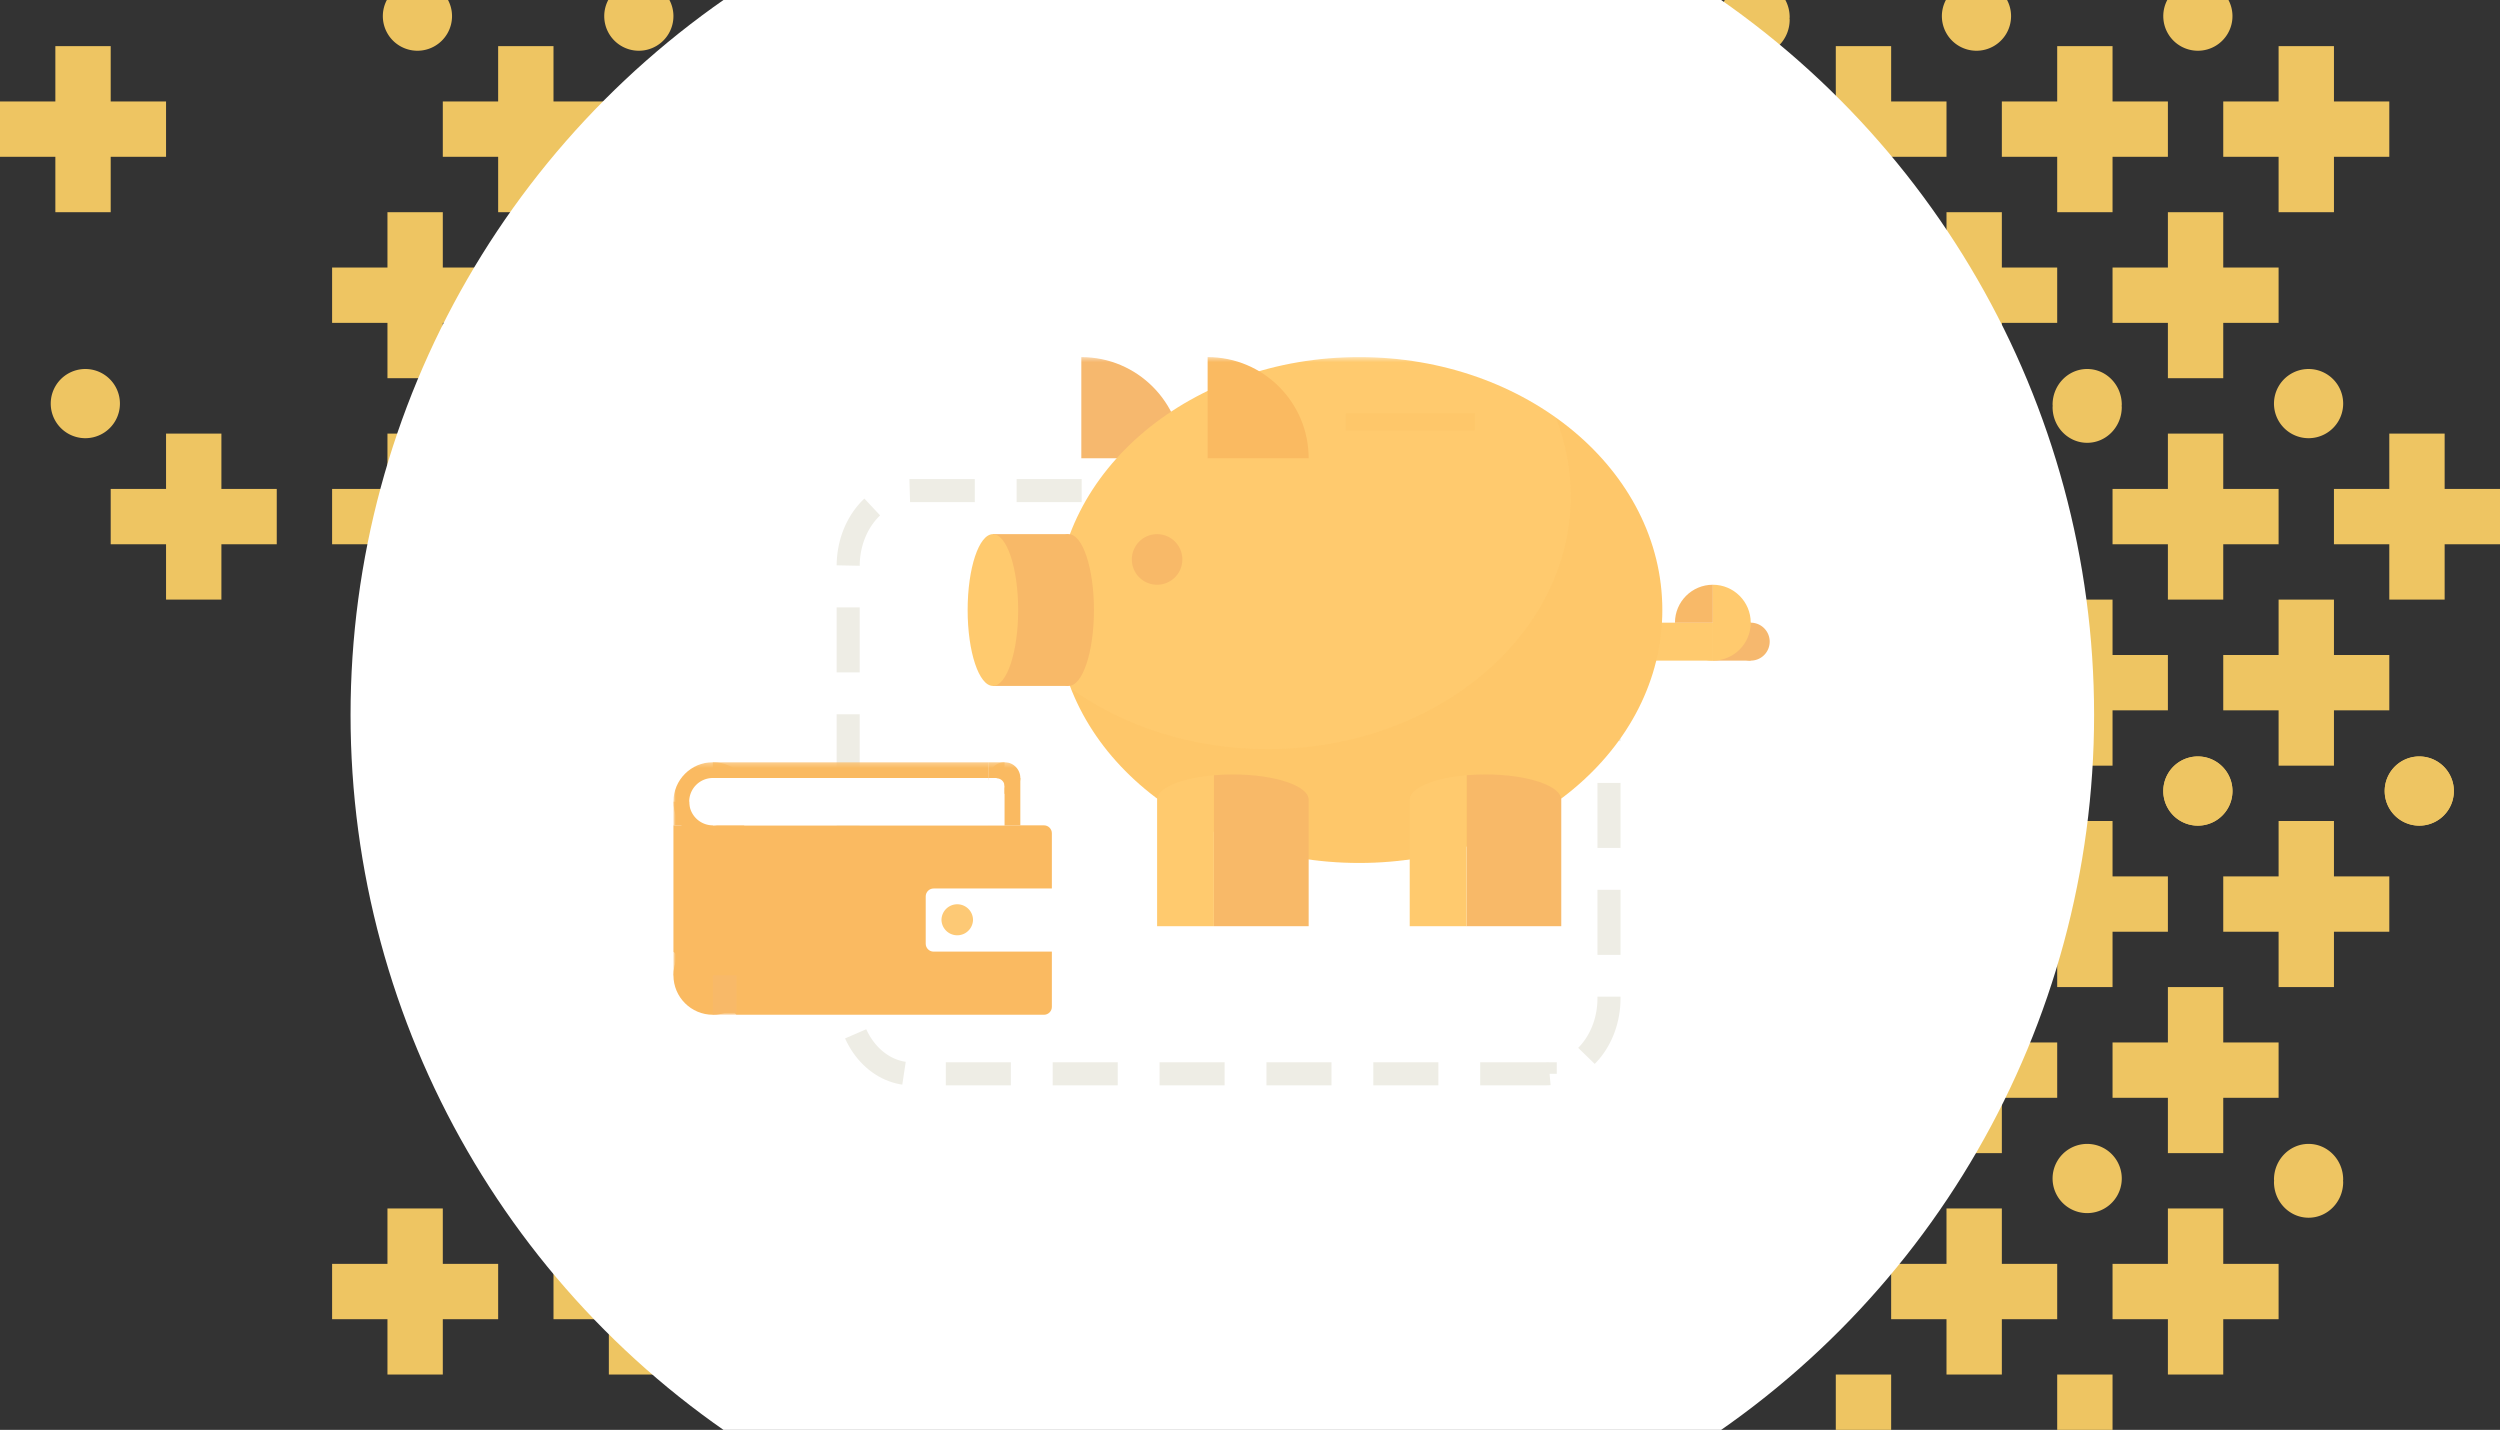 <svg width="542" height="310" viewBox="0 0 542 310" xmlns="http://www.w3.org/2000/svg" xmlns:xlink="http://www.w3.org/1999/xlink"><rect x="0" y="0" width="542" height="310" fill="#333333" stroke="none"/><title>discountsMaquee</title><defs><path id="a" d="M0 .42h191.154v143.166H0"/><path id="c" d="M9.515.42h191.153v143.166H9.515V.42z"/><path id="e" d="M0 .248h85.462V55H0"/><path id="g" d="M0 .248h85.462V55H0V.248z"/></defs><g fill="none" fill-rule="evenodd"><g fill="#EEC562"><path d="M90.5-4a7.5 7.5 0 1 0 0 15 7.5 7.5 0 0 0 0-15M138.5-4a7.5 7.5 0 1 0 0 15 7.5 7.5 0 0 0 0-15M96 82V70h12V58H96V46H84v12H72v12h12v12h12zM120 46V34h12V22h-12V10h-12v12H96v12h12v12h12zM96 130v-12h12v-12H96V94H84v12H72v12h12v12h12zM18.5 80a7.5 7.5 0 1 0 0 15 7.5 7.5 0 0 0 0-15M12 46h12V34h12V22H24V10H12v12H0v12h12v12zM48 130v-12h12v-12H48V94H36v12H24v12h12v12h12zM380.5 12c4.142 0 7.5-3.466 7.5-7.742 0-.09-.022-.17-.026-.258.004-.087.026-.17.026-.258C388-.534 384.642-4 380.5-4c-4.142 0-7.5 3.466-7.5 7.742 0 .09.022.17.026.258-.004.087-.026.17-.026.258 0 4.276 3.358 7.742 7.5 7.742M428.5-4a7.5 7.5 0 1 0 0 15 7.5 7.5 0 0 0 0-15M476.5-4a7.5 7.5 0 1 0 0 15 7.5 7.5 0 0 0 0-15M482 82V70h12V58h-12V46h-12v12h-12v12h12v12h12zM434 82V70h12V58h-12V46h-12v12h-12v12h12v12h12zM458 46V34h12V22h-12V10h-12v12h-12v12h12v12h12zM452.5 96c4.142 0 7.5-3.466 7.5-7.742 0-.09-.022-.17-.026-.258.004-.087.026-.17.026-.258 0-4.276-3.358-7.742-7.5-7.742-4.142 0-7.5 3.466-7.5 7.742 0 .09.022.17.026.258-.004.087-.026.17-.026.258 0 4.276 3.358 7.742 7.5 7.742M476.5 164a7.5 7.5 0 1 0 0 15 7.5 7.5 0 0 0 0-15M482 130v-12h12v-12h-12V94h-12v12h-12v12h12v12h12zM470 154v-12h-12v-12h-12v12h-12v12h12v12h12v-12h12zM500.5 95a7.5 7.5 0 1 0 0-15 7.5 7.5 0 0 0 0 15M506 46V34h12V22h-12V10h-12v12h-12v12h12v12h12zM518 154v-12h-12v-12h-12v12h-12v12h12v12h12v-12h12zM530 130v-12h12v-12h-12V94h-12v12h-12v12h12v12h12zM524.5 164a7.5 7.5 0 1 0 0 15 7.5 7.5 0 0 0 0-15M410 46V34h12V22h-12V10h-12v12h-12v12h12v12h12zM144 298v-12h12v-12h-12v-12h-12v12h-12v12h12v12h12zM96 298v-12h12v-12H96v-12H84v12H72v12h12v12h12z"/><path d="M476.5 164a7.5 7.5 0 1 0 0 15 7.5 7.5 0 0 0 0-15M524.5 164a7.5 7.5 0 1 0 0 15 7.5 7.5 0 0 0 0-15M482 250v-12h12v-12h-12v-12h-12v12h-12v12h12v12h12zM506 214v-12h12v-12h-12v-12h-12v12h-12v12h12v12h12zM500.5 264c4.142 0 7.5-3.466 7.5-7.742 0-.09-.022-.17-.026-.258.004-.087.026-.17.026-.258 0-4.276-3.358-7.742-7.5-7.742-4.142 0-7.5 3.466-7.5 7.742 0 .09.022.17.026.258-.004.087-.026.17-.026.258 0 4.276 3.358 7.742 7.5 7.742M482 298v-12h12v-12h-12v-12h-12v12h-12v12h12v12h12zM452.5 263a7.5 7.5 0 1 0 0-15 7.5 7.5 0 0 0 0 15M458 214v-12h12v-12h-12v-12h-12v12h-12v12h12v12h12zM422 226h-12v12h12v12h12v-12h12v-12h-12v-12h-12v12zM470 322v-12h-12v-12h-12v12h-12v12h12v12h12v-12h12zM422 322v-12h-12v-12h-12v12h-12v12h12v12h12v-12h12zM434 298v-12h12v-12h-12v-12h-12v12h-12v12h12v12h12z"/></g><circle fill="#FFF" cx="265" cy="155" r="189"/><g transform="translate(183 77)"><path d="M152.01 155.802H14.7c-7.63 0-13.817-7.332-13.817-16.376V45.733c0-9.045 6.187-16.377 13.818-16.377h137.31c7.633 0 13.82 7.332 13.82 16.377v93.693c0 9.044-6.187 16.376-13.82 16.376z" stroke="#EEEDE5" stroke-width="5" stroke-dasharray="14.104,9.067"/><g transform="translate(9.515)"><mask id="b" fill="#fff"><use xlink:href="#a"/></mask><path d="M41.914.42v21.935h21.908C63.822 10.24 54.014.42 41.914.42" fill="#F6B86E" mask="url(#b)"/></g><path d="M200.668 62.11a4.11 4.11 0 0 1-4.107 4.113 4.11 4.11 0 0 1-4.107-4.113 4.11 4.11 0 0 1 4.108-4.113 4.11 4.11 0 0 1 4.108 4.113" fill="#F6B86E"/><mask id="d" fill="#fff"><use xlink:href="#c"/></mask><path d="M196.56 66.222h-8.215v-8.225h8.215v8.225z" fill="#F6B86E" mask="url(#d)"/><path d="M166.44 57.997h21.905v8.225H166.44v-8.225z" fill="#FFCA6E" mask="url(#d)"/><path d="M177.392 55.256c0 30.285-29.423 54.835-65.72 54.835-36.296 0-65.72-24.55-65.72-54.834C45.953 24.97 75.377.42 111.673.42c36.297 0 65.72 24.55 65.72 54.836" fill="#FFCA6E" mask="url(#d)"/><path d="M73.336 44.29a5.48 5.48 0 0 1-5.477 5.482 5.48 5.48 0 0 1-5.477-5.483 5.48 5.48 0 0 1 5.476-5.485 5.48 5.48 0 0 1 5.476 5.484M48.69 71.706H32.26v-32.9h16.43v32.9z" fill="#F8B968" mask="url(#d)"/><path d="M37.738 55.256c0 9.085-2.453 16.45-5.478 16.45-3.024 0-5.476-7.365-5.476-16.45 0-9.086 2.452-16.45 5.476-16.45 3.025 0 5.478 7.364 5.478 16.45" fill="#FFCA6E" mask="url(#d)"/><path d="M54.168 55.256c0 9.085-2.453 16.45-5.478 16.45-3.024 0-5.476-7.365-5.476-16.45 0-9.086 2.452-16.45 5.476-16.45 3.025 0 5.478 7.364 5.478 16.45" fill="#F8B968" mask="url(#d)"/><path d="M154.29 13.516c2.106 5.372 3.25 11.106 3.25 17.064 0 30.285-29.424 54.836-65.72 54.836-16.263 0-31.144-4.932-42.618-13.096 8.6 21.928 33.315 37.77 62.47 37.77 36.297 0 65.72-24.55 65.72-54.833 0-16.716-8.966-31.682-23.102-41.74" opacity=".2" fill="#EF8200" mask="url(#d)"/><path d="M155.486 96.382c0-3.028-7.357-5.483-16.43-5.483-1.42 0-2.794.06-4.107.17v32.73h20.536V96.382z" fill="#F8B968" mask="url(#d)"/><path d="M122.626 96.382V123.8h12.322V91.07c-7.086.61-12.322 2.758-12.322 5.312M67.86 96.382V123.8h12.32V91.07c-7.085.61-12.32 2.758-12.32 5.312" fill="#FFCA6E" mask="url(#d)"/><path d="M84.29 90.9c-1.42 0-2.795.06-4.108.172V123.8h20.537V96.383c0-3.03-7.357-5.484-16.43-5.484" fill="#F8B968" mask="url(#d)"/><path d="M180.13 57.997c0 4.544 3.678 8.226 8.215 8.226v-8.226h-8.214z" fill="#FFCA6E" mask="url(#d)"/><path d="M188.346 49.772c-4.538 0-8.215 3.683-8.215 8.225h8.216v-8.225z" fill="#F8B968" mask="url(#d)"/><path d="M188.346 49.772v8.225h8.214c0-4.542-3.677-8.225-8.214-8.225M188.346 66.223c4.537 0 8.214-3.682 8.214-8.225h-8.214v8.225z" fill="#FFCA6E" mask="url(#d)"/><path d="M78.813.42v21.935h21.906C100.72 10.24 90.91.42 78.812.42" fill="#FABA61" mask="url(#d)"/><path d="M136.757 16.323H108.78v-3.735h27.977v3.735z" opacity=".2" fill="#EF8200" mask="url(#d)"/></g><g transform="translate(146 165)"><mask id="f" fill="#fff"><use xlink:href="#e"/></mask><path d="M17.092 8.803c0 4.726-3.826 8.556-8.546 8.556C3.826 17.36 0 13.53 0 8.802 0 4.08 3.826.248 8.546.248c4.72 0 8.546 3.83 8.546 8.555" fill="#FABA61" mask="url(#f)"/><path d="M17.092 46.445c0 4.725-3.826 8.555-8.546 8.555C3.826 55 0 51.17 0 46.445c0-4.726 3.826-8.555 8.546-8.555 4.72 0 8.546 3.83 8.546 8.555" fill="#FABA61"/><path d="M80.334 13.936H0v27.376L13.674 55h66.66c.94 0 1.71-.77 1.71-1.71V15.647c0-.94-.77-1.712-1.71-1.712" fill="#FABA61"/><path d="M13.674 8.803a5.13 5.13 0 0 1-5.128 5.134A5.13 5.13 0 0 1 3.42 8.803 5.13 5.13 0 0 1 8.545 3.67a5.13 5.13 0 0 1 5.128 5.133" fill="#FFF"/><mask id="h" fill="#fff"><use xlink:href="#g"/></mask><path d="M68.37 3.67H8.546v10.266H68.37V3.67z" fill="#FFF" mask="url(#h)"/><path d="M68.37 3.67H8.546V.25H68.37V3.67zM3.42 8.803H0v5.134h3.42V8.803z" fill="#FABA61" mask="url(#h)"/><path d="M13.674 46.445H8.546V55h5.128v-8.555z" fill="#F8B968" mask="url(#h)"/><path d="M0 41.313h8.546v5.132H0v-5.133zM75.206 3.67a3.42 3.42 0 0 1-3.418 3.423A3.42 3.42 0 0 1 68.37 3.67 3.42 3.42 0 0 1 71.788.25a3.42 3.42 0 0 1 3.418 3.42" fill="#FABA61" mask="url(#h)"/><path d="M71.788 5.382a1.71 1.71 0 0 1-3.417 0 1.71 1.71 0 0 1 3.417 0" fill="#FFF" mask="url(#h)"/><path d="M68.37 13.937h3.417V5.382H68.37v8.555zM70.08 3.67h-1.71v1.712h1.71v-1.71z" fill="#FFF" mask="url(#h)"/><path d="M75.206 3.67h-3.418v10.266h3.418V3.67zM71.787.248H68.37V3.67h3.417V.25z" fill="#FABA61" mask="url(#h)"/><path d="M85.462 29.335c0-.94-.77-1.71-1.71-1.71H56.405c-.94 0-1.71.77-1.71 1.71v10.266c0 .942.77 1.712 1.71 1.712h27.347c.94 0 1.71-.77 1.71-1.71V29.335z" fill="#FFF" mask="url(#h)"/><path d="M64.95 34.468a3.42 3.42 0 0 1-6.836 0 3.42 3.42 0 0 1 3.42-3.422 3.42 3.42 0 0 1 3.417 3.422" fill="#FDC975" mask="url(#h)"/></g></g></svg>